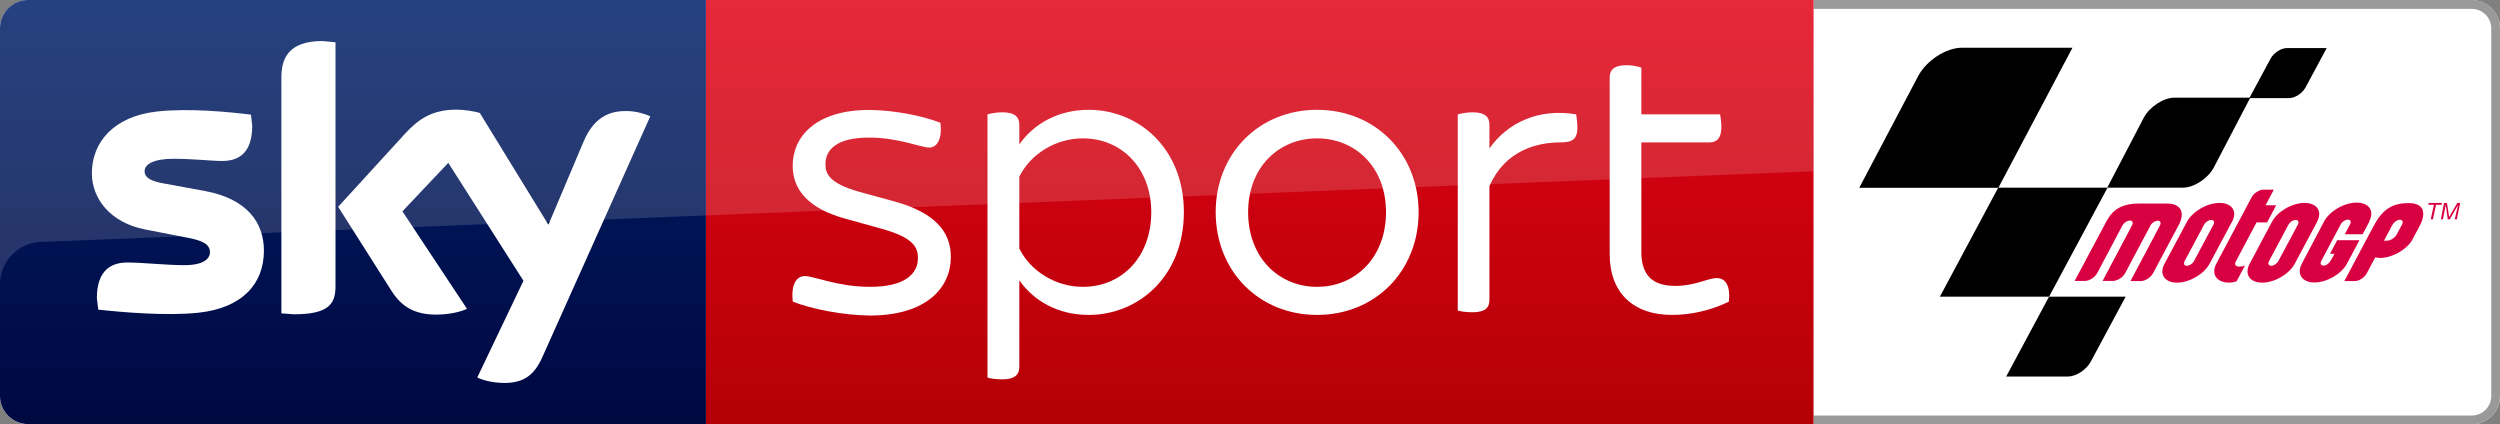 <?xml version="1.0" encoding="utf-8"?>
<!-- Generator: Adobe Illustrator 23.0.1, SVG Export Plug-In . SVG Version: 6.00 Build 0)  -->
<!DOCTYPE svg PUBLIC "-//W3C//DTD SVG 1.1//EN" "http://www.w3.org/Graphics/SVG/1.1/DTD/svg11.dtd">
<svg version="1.1" id="Livello_1" xmlns:x="http://ns.adobe.com/Extensibility/1.0/" xmlns:i="http://ns.adobe.com/AdobeIllustrator/10.0/" xmlns:graph="http://ns.adobe.com/Graphs/1.0/"
	 xmlns="http://www.w3.org/2000/svg" xmlns:xlink="http://www.w3.org/1999/xlink" x="0px" y="0px" viewBox="0 0 1602.8 272"
	 enable-background="new 0 0 1602.8 272" xml:space="preserve">
<rect x="0" y="0" width="1602.8" height="272" fill="#808080" stroke="none"/>
<g>
	<g>
		<path fill="#FFFFFF" d="M18.1,272h1566.6c10,0,18.1-8.1,18.1-18.1V18.2c0-10-8.1-18.1-18.1-18.1H18.1C8.1,0,0,8.1,0,18.2v235.7
			C0,263.9,8.1,272,18.1,272"/>
	</g>
	<g>
		<path fill="#FFFFFF" d="M1584.7,266.3c6.9,0,12.5-5.6,12.5-12.5V18.1c0-6.9-5.6-12.5-12.5-12.5h-422v260.7H1584.7"/>
		<path fill="#999999" d="M1584.7,0h-422v5.7h422c6.9,0,12.5,5.6,12.5,12.5v235.7c0,6.9-5.6,12.5-12.5,12.5h-422v5.6h422
			c10,0,18.1-8.1,18.1-18.1V18.1C1602.8,8.2,1594.7,0,1584.7,0"/>
	</g>
	
		<linearGradient id="SVGID_1_" gradientUnits="userSpaceOnUse" x1="466.768" y1="538.308" x2="501.404" y2="538.308" gradientTransform="matrix(0 -11.316 -11.316 0 6899.045 5624.913)">
		<stop  offset="0" style="stop-color:#A80002"/>
		<stop  offset="1" style="stop-color:#EA021A"/>
	</linearGradient>
	<rect x="452.6" fill="url(#SVGID_1_)" width="710.1" height="271.9"/>
	
		<linearGradient id="SVGID_2_" gradientUnits="userSpaceOnUse" x1="469.309" y1="588.137" x2="502.512" y2="588.137" gradientTransform="matrix(0 -11.316 -11.316 0 6881.537 5624.913)">
		<stop  offset="0" style="stop-color:#00043B"/>
		<stop  offset="1" style="stop-color:#002672"/>
	</linearGradient>
	<path fill="url(#SVGID_2_)" d="M0,253.8V18.1C0,8.1,8.1,0,18.1,0h434.5v271.9H18.1C8.1,271.9,0,263.8,0,253.8z"/>
	<g>
		<path fill="#FFFFFF" d="M306,242c2.9,1.5,8.9,3.3,16.4,3.5c12.9,0.3,20-4.7,25.2-16.3l69.3-154.6c-2.9-1.5-9.2-3.3-14.4-3.4
			c-8.9-0.2-20.9,1.6-28.5,19.9l-22.4,53l-44-71.7c-2.8-0.9-9.8-2.1-14.8-2.1c-15.5,0-24.2,5.7-33.2,15.5l-42.8,46.8l34.4,54.2
			c6.4,9.9,14.7,14.9,28.4,14.9c8.9,0,16.3-2,19.8-3.7l-41.4-62.5l29.4-31.1l48.2,75.6L306,242 M215.1,183.5c0,11.4-4.4,18-26.7,18
			l-8-0.6V49.7c0-11.5,3.9-23.4,26.4-23.4l8.3,0.8V183.5 M169.2,160.7c0,21.3-13.9,36.8-42.1,39.8c-20.4,2.2-50-0.4-64.1-2l-0.9-7.4
			c0-18.6,10-22.8,19.5-22.8c9.8,0,25.2,1.7,36.6,1.7c12.6,0,16.4-4.3,16.4-8.3c0-5.3-5.1-7.6-14.9-9.4L93,147.1
			c-22.2-4.3-34.1-19.7-34.1-36c0-19.9,14-36.5,41.7-39.6c20.9-2.3,46.4,0.3,60.3,2l0.8,7.2c0,18.5-9.8,22.5-19.2,22.5
			c-7.2,0-18.5-1.4-31.3-1.4c-13,0-18.5,3.6-18.5,8c0,4.6,5.1,6.6,13.3,8l25.6,4.7C157.9,127.4,169.2,142.3,169.2,160.7"/>
		<path fill="#FFFFFF" d="M508.3,193.4c-1.3-10.6,2.1-16.4,7.7-16.4c6.1,0,20.9,6.9,41.8,6.9c22.2,0,30.7-8.2,30.7-18.5
			c0-7.1-3.2-13.2-23.5-18.8l-22.7-6.3c-24.3-6.6-34.1-18.8-34.1-34.1c0-18.5,14.8-35.7,48.9-35.7c15.3,0,34.4,3.7,45.8,8.2
			c1.3,10.3-2.1,15.9-7.1,15.9c-5.5,0-19.6-6.4-38.6-6.4c-20.4,0-28,7.4-28,17.2c0,6.3,2.9,12.2,21.4,17.5l23,6.3
			c25.7,7.1,36,19.3,36,35.5c0,19.8-15.6,37.6-52.1,37.6C540.6,202.1,520.5,198.2,508.3,193.4"/>
		<path fill="#FFFFFF" d="M759,136c0,41-28.9,65.9-61.1,65.9c-19.6,0-35.2-9-44.4-22.2v55.6c0,4.7-2.7,7.9-10.9,7.9
			c-3.7,0-7.7-0.5-9.5-1.1V73.3c1.9-0.5,5.8-1.3,9.5-1.3c8.2,0,10.9,3.2,10.9,7.9v12.7c9.2-13.2,24.9-22.2,44.4-22.2
			C730.2,70.4,759,95.3,759,136 M738.1,136c0-28-18.8-47.3-43.9-47.3c-17.4,0-33.6,10.1-40.7,24.6v46c7.1,14.5,23.3,24.6,40.7,24.6
			C719.4,183.9,738.1,164.6,738.1,136"/>
		<path fill="#FFFFFF" d="M779.4,136c0-37.6,27.8-65.6,65-65.6c37.3,0,65.1,28.1,65.1,65.6c0,37.8-27.8,65.9-65.1,65.9
			C807.1,201.9,779.4,173.8,779.4,136 M888.6,136c0-29.1-19.9-47.3-44.2-47.3c-24.3,0-44.2,18.3-44.2,47.3
			c0,29.4,19.9,47.9,44.2,47.9C868.7,183.9,888.6,165.4,888.6,136"/>
		<path fill="#FFFFFF" d="M1011.3,81.8c0,7.7-3.5,9.5-10.9,9.5c-14.5,0-35.2,4.7-45.5,28v73c0,5-2.7,7.9-10.8,7.9
			c-3.7,0-7.7-0.5-9.5-1.1V73.3c1.9-0.5,5.8-1.3,9.5-1.3c8.2,0,10.8,3.2,10.8,7.9v15.3c11.7-16.7,31.7-25.9,55.6-21.9
			C1010.8,74.9,1011.3,78.6,1011.3,81.8"/>
		<path fill="#FFFFFF" d="M1108.4,193.4c-10.9,5.3-23.5,8.5-36.5,8.5c-24.9,0-39.9-14.3-39.9-38.9V49.7c0-4.7,2.6-7.9,10.8-7.9
			c3.7,0,7.7,0.8,9.5,1.6v29.9h50.5c0.3,1.6,0.8,5,0.8,8.2c0,7.4-3.2,9.8-7.7,9.8h-43.6v70.1c0,15.3,7.4,21.9,21.7,21.9
			c13,0,20.7-5,26.7-5C1106.5,178.3,1109.5,183.6,1108.4,193.4"/>
	</g>
	<path opacity="0.15" fill="#FFFFFF" d="M18.1,0C8.1,0,0,8.1,0,18.1v164.2c0-14.6,11.5-26.6,26.1-27.2l1136.6-45.3V0H18.1z"/>
	<g>
		<g>
			<g>
				<g>
					<path fill="#D90042" d="M1565.4,131.3h-3.6l-2,9.3h-1.4l2-9.3h-3.5l0.2-1.2h8.5L1565.4,131.3z"/>
					<path fill="#D90042" d="M1566.9,130.1h1.9l1.4,9l0,0l5.2-9h1.9l-2.2,10.5h-1.3l2.1-9.2l0,0l-5.3,9.2h-1.3l-1.3-9.2l0,0
						l-1.8,9.2h-1.3L1566.9,130.1z"/>
				</g>
			</g>
			<g>
				<g>
					<path fill-rule="evenodd" clip-rule="evenodd" d="M1229.7,48.9c5.4-10.2,18-18.3,28.1-18.3h70.9l-47.5,89.8H1192L1229.7,48.9z"
						/>
					<path fill-rule="evenodd" clip-rule="evenodd" d="M1374.4,75.5c3.8-7.1,12.7-12.9,19.8-12.9h48.5l-23.4,44.8
						c-3.8,7.1-12.7,12.9-19.8,12.9H1351L1374.4,75.5z"/>
					<path fill-rule="evenodd" clip-rule="evenodd" d="M1455.7,37.6c2.1-3.8,6.7-6.8,10.6-6.8h25.4l-13.6,25.3
						c-2.1,3.8-6.7,6.8-10.6,6.8h-25.4L1455.7,37.6z"/>
					<polygon fill-rule="evenodd" clip-rule="evenodd" points="1281.1,120.3 1351.2,120.3 1313.7,190.2 1243.7,190.2 					"/>
					<path fill-rule="evenodd" clip-rule="evenodd" d="M1313.7,190.2h49.1l-22.4,41.7c-2.8,5.2-9.4,9.5-14.6,9.5h-39.6L1313.7,190.2
						z"/>
				</g>
				<path fill="#D90042" d="M1446.7,142.6l-13.4,25.3c-0.9,1.7,0.2,2.9,1.9,3c1.2,0.1,2.5,0,4.1-0.7l-5.4,10.2
					c-1.9,0.5-2.9,0.8-4.8,0.8c-7.9,0-11.7-5.4-8.2-12.1l22.6-42.5c1.5-2.8,4.9-5,7.7-5h6.6l-5.3,10h6.8l-5.8,11L1446.7,142.6z
					 M1378.7,144.5l-0.2,0.5l-5.6,10.5l-10.4,19.6c-0.9,1.7-2.5,3.1-4.2,4c-1.2,0.6-2.5,1-3.6,1h-6.7l13.1-24.7l5.8-11
					c0-0.2,0.1-0.3,0.2-0.4c0.6-1.5-0.1-2.6-1.6-2.6c-1.7,0-3.7,1.3-4.7,3l-5.8,11l-10.4,19.6c-1.5,2.8-5,5.1-7.8,5.1h-6.7l19-35.6
					c4-8.3,8.8-14,22.5-14h17.9c6.8,0,12.5,4,7.2,14l-16.3,30.6c-1.5,2.8-5,5.1-7.8,5.1h-6.7l13.1-24.7l5.8-11c0.9-1.7,0.2-3-1.4-3
					C1381.7,141.5,1379.7,142.8,1378.7,144.5z M1518.9,142.3l-4.2,7.9h-11.4l3.4-6.4c0.9-1.7,0.2-3-1.4-3c-1.7,0-3.7,1.3-4.6,3
					l-11.5,21.6l-1,1.9c-0.9,1.7-0.2,3,1.4,3c1.7,0,3.7-1.1,5.5-4.7l1.6-2.9h-2.9l4.6-8.7h14.3l-7.9,14.8l-0.1,0.2
					c-3.6,6.7-12.9,12.1-20.9,12.1c-7.9,0-11.6-5.4-8-12.1l1.9-3.7L1490,142c3.6-6.7,12.9-12.1,20.9-12.1c8,0,11.6,5.4,8,12.1
					L1518.9,142.3z M1454.7,167.4c-0.9,1.7-0.2,3,1.4,3s3.7-1.3,4.6-3l12.5-23.4c0.9-1.7,0.2-3-1.4-3s-3.7,1.3-4.6,3L1454.7,167.4z
					 M1485.4,142.5l-14.1,26.4l-0.1,0.2c-3.6,6.7-12.9,12.1-20.9,12.1c-7.9,0-11.6-5.4-8-12.1l14.3-26.9
					c3.6-6.7,12.9-12.1,20.9-12.1c8,0,11.6,5.4,8,12.1L1485.4,142.5z M1400.6,167.4c-0.9,1.7-0.2,3,1.4,3s3.7-1.3,4.6-3l12.5-23.4
					c0.9-1.7,0.2-3-1.4-3s-3.7,1.3-4.6,3L1400.6,167.4z M1430.8,142.5l-14.1,26.4l-0.1,0.2c-3.6,6.7-12.9,12.1-20.9,12.1
					c-7.9,0-11.6-5.4-8-12.1l14.4-26.9c3.6-6.7,12.9-12.1,20.9-12.1c8,0,11.6,5.4,8,12.1L1430.8,142.5z M1534,143.9l-0.6,1l-5,9.4h2
					c2.2,0,5-1.8,6.2-4l3.4-6.4c0.9-1.7,0.2-3-1.4-3C1537,140.9,1534.9,142.3,1534,143.9z M1522.8,165l-5.4,10.2
					c-1.5,2.8-4.9,5-7.7,5h-6.7l14.4-27.1l4.4-8.2c6.2-12.1,13.7-14.7,22.5-14.7c10,0,11.3,6.6,6.9,14.8l-0.3,0.6l-3.8,7.1l-0.2,0.5
					c-3.6,6.7-13.1,12.2-21.3,12.2C1524.6,165.2,1523.7,165.1,1522.8,165z"/>
			</g>
		</g>
	</g>
</g>
</svg>
